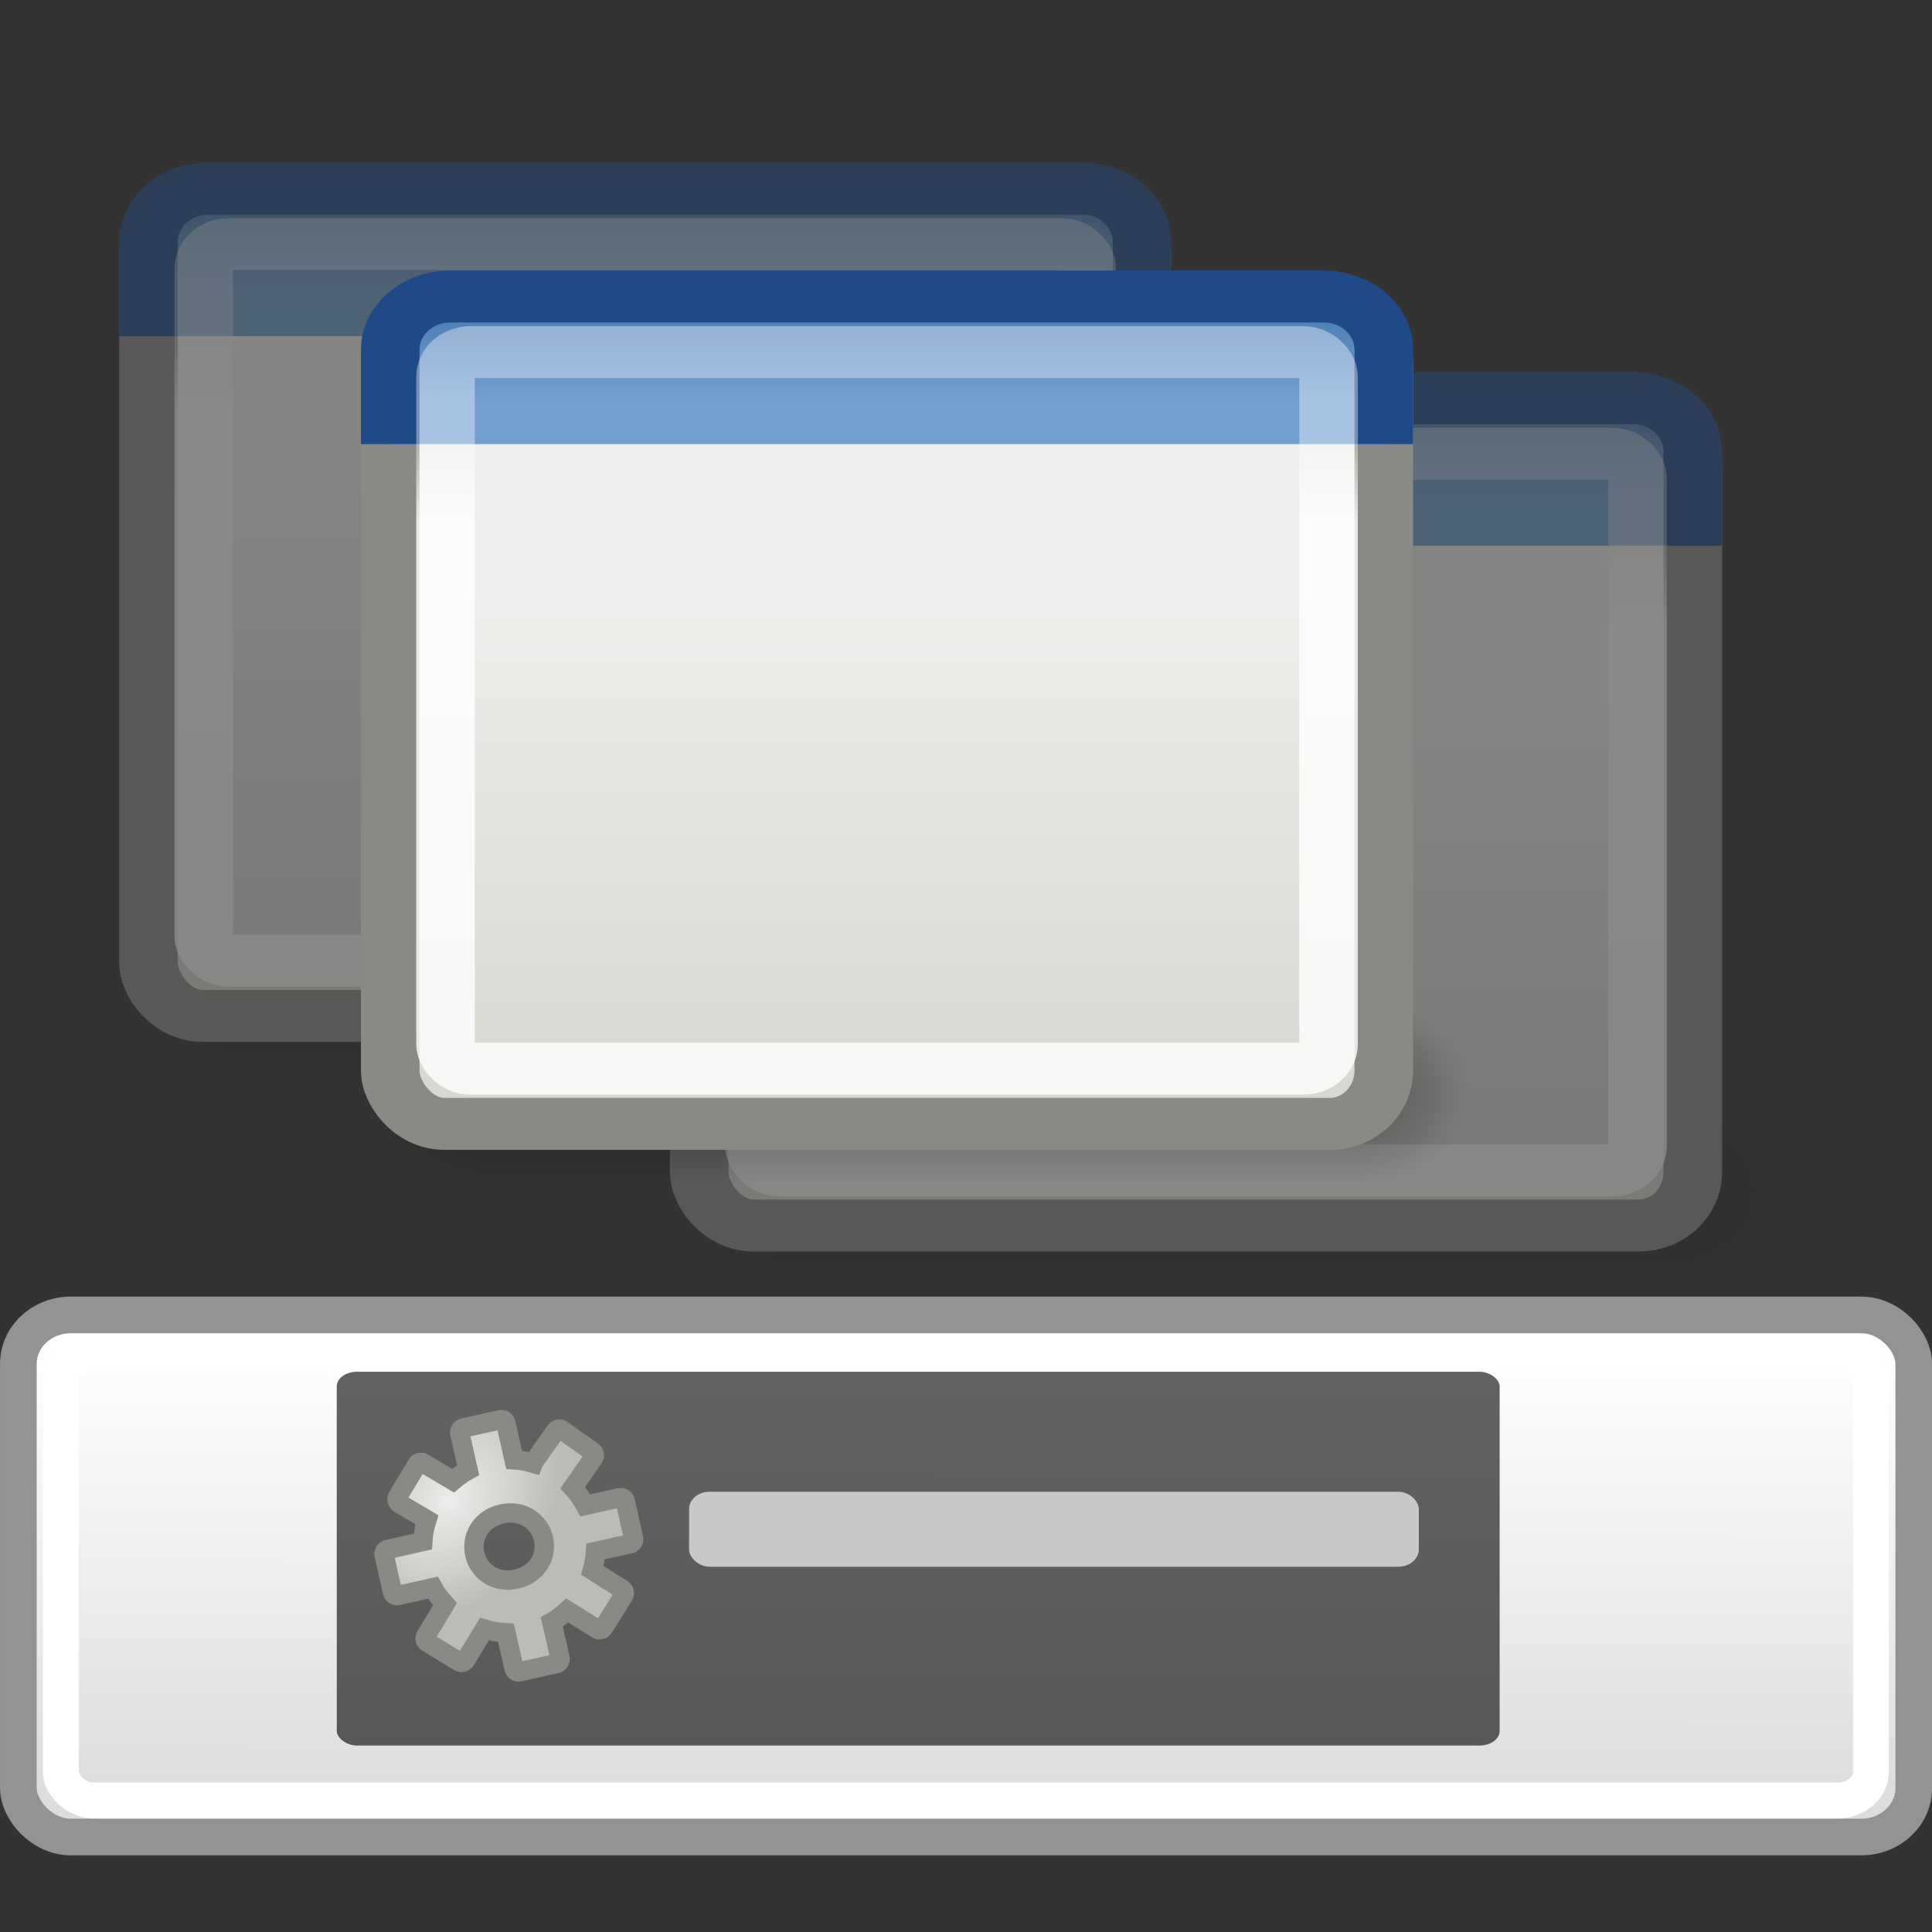 <?xml version="1.0" encoding="UTF-8" standalone="no"?>
<!-- Created with Inkscape (http://www.inkscape.org/) -->
<svg
   xmlns:dc="http://purl.org/dc/elements/1.1/"
   xmlns:cc="http://creativecommons.org/ns#"
   xmlns:rdf="http://www.w3.org/1999/02/22-rdf-syntax-ns#"
   xmlns:svg="http://www.w3.org/2000/svg"
   xmlns="http://www.w3.org/2000/svg"
   xmlns:xlink="http://www.w3.org/1999/xlink"
   xmlns:sodipodi="http://sodipodi.sourceforge.net/DTD/sodipodi-0.dtd"
   xmlns:inkscape="http://www.inkscape.org/namespaces/inkscape"
   width="72"
   height="72"
   id="svg1381"
   sodipodi:version="0.32"
   inkscape:version="0.46"
   sodipodi:docbase="/home/patrick/Projects/Beryl/svn/beryl/trunk/beryl-settings/images"
   sodipodi:docname="plugin-peek.svg"
   inkscape:output_extension="org.inkscape.output.svg.inkscape"
   version="1.0">
  <rect width="100%" height="100%" fill="#333333" stroke="none"/>
  <defs
     id="defs1383">
    <inkscape:perspective
       sodipodi:type="inkscape:persp3d"
       inkscape:vp_x="0 : 16 : 1"
       inkscape:vp_y="0 : 1000 : 0"
       inkscape:vp_z="32 : 16 : 1"
       inkscape:persp3d-origin="16 : 10.666667 : 1"
       id="perspective73" />
    <linearGradient
       inkscape:collect="always"
       id="linearGradient3429">
      <stop
         style="stop-color:#000000;stop-opacity:1;"
         offset="0"
         id="stop3431" />
      <stop
         style="stop-color:#000000;stop-opacity:0;"
         offset="1"
         id="stop3433" />
    </linearGradient>
    <linearGradient
       id="linearGradient6732">
      <stop
         id="stop6734"
         offset="0"
         style="stop-color:#ffffff;stop-opacity:1;" />
      <stop
         id="stop6736"
         offset="1"
         style="stop-color:#dddddd;stop-opacity:1;" />
    </linearGradient>
    <linearGradient
       id="linearGradient47870">
      <stop
         id="stop47872"
         offset="0"
         style="stop-color:#000000;stop-opacity:0" />
      <stop
         id="stop47878"
         offset="0.5"
         style="stop-color:#000000;stop-opacity:1" />
      <stop
         id="stop47874"
         offset="1"
         style="stop-color:#000000;stop-opacity:0" />
    </linearGradient>
    <linearGradient
       id="linearGradient51765">
      <stop
         id="stop51767"
         offset="0"
         style="stop-color:#000000;stop-opacity:1" />
      <stop
         id="stop51769"
         offset="1"
         style="stop-color:#000000;stop-opacity:0" />
    </linearGradient>
    <linearGradient
       id="linearGradient8440">
      <stop
         style="stop-color:#edeeec;stop-opacity:1;"
         offset="0"
         id="stop8442" />
      <stop
         style="stop-color:#babdb6;stop-opacity:1;"
         offset="1"
         id="stop8444" />
    </linearGradient>
    <linearGradient
       id="linearGradient2781">
      <stop
         id="stop2783"
         offset="0"
         style="stop-color:#d3d7cf;stop-opacity:1" />
      <stop
         id="stop2785"
         offset="1"
         style="stop-color:#eeeeec;stop-opacity:1" />
    </linearGradient>
    <linearGradient
       id="linearGradient3674">
      <stop
         id="stop3676"
         offset="0"
         style="stop-color:#3465a4;stop-opacity:1" />
      <stop
         id="stop3678"
         offset="1"
         style="stop-color:#729fcf;stop-opacity:1;" />
    </linearGradient>
    <linearGradient
       id="linearGradient3690">
      <stop
         id="stop3692"
         offset="0"
         style="stop-color:white;stop-opacity:1;" />
      <stop
         id="stop3694"
         offset="1"
         style="stop-color:white;stop-opacity:0.469" />
    </linearGradient>
    <radialGradient
       inkscape:collect="always"
       xlink:href="#linearGradient8440"
       id="radialGradient8781"
       gradientUnits="userSpaceOnUse"
       gradientTransform="matrix(0.513,0.375,-0.503,0.651,-11.644,-16.194)"
       cx="56.704"
       cy="10.241"
       fx="56.704"
       fy="10.241"
       r="14.75" />
    <radialGradient
       inkscape:collect="always"
       xlink:href="#linearGradient8440"
       id="radialGradient8783"
       gradientUnits="userSpaceOnUse"
       gradientTransform="matrix(0.24,0.425,-0.571,0.306,19.11,-0.338)"
       cx="56.704"
       cy="10.241"
       fx="56.704"
       fy="10.241"
       r="14.75" />
    <radialGradient
       inkscape:collect="always"
       xlink:href="#linearGradient3429"
       id="radialGradient8785"
       gradientUnits="userSpaceOnUse"
       gradientTransform="matrix(1,0,0,0.283,0,15.55)"
       cx="-2.764"
       cy="21.702"
       fx="-2.764"
       fy="21.702"
       r="8.164" />
    <radialGradient
       inkscape:collect="always"
       xlink:href="#linearGradient3429"
       id="radialGradient8787"
       gradientUnits="userSpaceOnUse"
       gradientTransform="matrix(1,0,0,0.283,0,15.55)"
       cx="-2.764"
       cy="21.702"
       fx="-2.764"
       fy="21.702"
       r="8.164" />
    <linearGradient
       inkscape:collect="always"
       xlink:href="#linearGradient6732"
       id="linearGradient8793"
       gradientUnits="userSpaceOnUse"
       gradientTransform="matrix(90.898,0,0,40.133,-3052.485,-568.875)"
       x1="23.05"
       y1="10.764"
       x2="22.963"
       y2="36.625" />
    <linearGradient
       inkscape:collect="always"
       xlink:href="#linearGradient6732"
       id="linearGradient8807"
       gradientUnits="userSpaceOnUse"
       gradientTransform="matrix(1.108,0,0,1.482,-11.72,-26.311)"
       x1="16.25"
       y1="12.25"
       x2="31.5"
       y2="36.625" />
    <radialGradient
       inkscape:collect="always"
       xlink:href="#linearGradient8440"
       id="radialGradient8815"
       gradientUnits="userSpaceOnUse"
       gradientTransform="matrix(0.138,0.105,-0.137,0.18,-2.407,18.512)"
       cx="56.704"
       cy="10.241"
       fx="56.704"
       fy="10.241"
       r="14.75" />
    <linearGradient
       inkscape:collect="always"
       xlink:href="#linearGradient6732"
       id="linearGradient8820"
       gradientUnits="userSpaceOnUse"
       gradientTransform="matrix(90.898,0,0,40.133,-3052.485,-568.875)"
       x1="23.05"
       y1="10.764"
       x2="22.963"
       y2="36.625" />
    <linearGradient
       inkscape:collect="always"
       xlink:href="#linearGradient6732"
       id="linearGradient8824"
       gradientUnits="userSpaceOnUse"
       gradientTransform="matrix(1.231,0,0,0.503,-12.019,17.01)"
       x1="23.05"
       y1="10.764"
       x2="22.963"
       y2="36.625" />
    <linearGradient
       inkscape:collect="always"
       xlink:href="#linearGradient47870"
       id="linearGradient2456"
       gradientUnits="userSpaceOnUse"
       gradientTransform="matrix(0.979,0,0,0.715,-8.501,52.113)"
       x1="32.085"
       y1="-14.402"
       x2="32.085"
       y2="-5.563" />
    <radialGradient
       inkscape:collect="always"
       xlink:href="#linearGradient51765"
       id="radialGradient2458"
       gradientUnits="userSpaceOnUse"
       gradientTransform="matrix(1.958,-8.146468e-7,6.6614241e-7,1.457,-59.018,62.738)"
       cx="51.438"
       cy="-12.203"
       fx="51.438"
       fy="-12.203"
       r="2.172" />
    <radialGradient
       inkscape:collect="always"
       xlink:href="#linearGradient51765"
       id="radialGradient2460"
       gradientUnits="userSpaceOnUse"
       gradientTransform="matrix(-1.958,-9.2540676e-8,-1.2888861e-7,1.457,110.018,62.738)"
       cx="51.438"
       cy="-12.203"
       fx="51.438"
       fy="-12.203"
       r="2.172" />
    <linearGradient
       inkscape:collect="always"
       xlink:href="#linearGradient2781"
       id="linearGradient2462"
       gradientUnits="userSpaceOnUse"
       gradientTransform="translate(5,-6)"
       x1="24.926"
       y1="40"
       x2="24.926"
       y2="19.539" />
    <linearGradient
       inkscape:collect="always"
       xlink:href="#linearGradient3674"
       id="linearGradient2464"
       gradientUnits="userSpaceOnUse"
       gradientTransform="translate(5,-6)"
       x1="23.069"
       y1="6.799"
       x2="23.069"
       y2="12.403" />
    <linearGradient
       inkscape:collect="always"
       xlink:href="#linearGradient3690"
       id="linearGradient2466"
       gradientUnits="userSpaceOnUse"
       gradientTransform="matrix(0.946,0,0,0.926,6.348,-4.214)"
       x1="9.5"
       y1="16.264"
       x2="9.5"
       y2="13.409" />
    <linearGradient
       inkscape:collect="always"
       xlink:href="#linearGradient47870"
       id="linearGradient2486"
       gradientUnits="userSpaceOnUse"
       gradientTransform="matrix(0.979,0,0,0.715,-8.501,52.113)"
       x1="32.085"
       y1="-14.402"
       x2="32.085"
       y2="-5.563" />
    <radialGradient
       inkscape:collect="always"
       xlink:href="#linearGradient51765"
       id="radialGradient2488"
       gradientUnits="userSpaceOnUse"
       gradientTransform="matrix(1.958,-8.146468e-7,6.6614241e-7,1.457,-59.018,62.738)"
       cx="51.438"
       cy="-12.203"
       fx="51.438"
       fy="-12.203"
       r="2.172" />
    <radialGradient
       inkscape:collect="always"
       xlink:href="#linearGradient51765"
       id="radialGradient2490"
       gradientUnits="userSpaceOnUse"
       gradientTransform="matrix(-1.958,-9.2540676e-8,-1.2888861e-7,1.457,110.018,62.738)"
       cx="51.438"
       cy="-12.203"
       fx="51.438"
       fy="-12.203"
       r="2.172" />
    <linearGradient
       inkscape:collect="always"
       xlink:href="#linearGradient2781"
       id="linearGradient2492"
       gradientUnits="userSpaceOnUse"
       gradientTransform="translate(5,-6)"
       x1="24.926"
       y1="40"
       x2="24.926"
       y2="19.539" />
    <linearGradient
       inkscape:collect="always"
       xlink:href="#linearGradient3674"
       id="linearGradient2494"
       gradientUnits="userSpaceOnUse"
       gradientTransform="translate(5,-6)"
       x1="23.069"
       y1="6.799"
       x2="23.069"
       y2="12.403" />
    <linearGradient
       inkscape:collect="always"
       xlink:href="#linearGradient3690"
       id="linearGradient2496"
       gradientUnits="userSpaceOnUse"
       gradientTransform="matrix(0.946,0,0,0.926,6.348,-4.214)"
       x1="9.5"
       y1="16.264"
       x2="9.5"
       y2="13.409" />
    <linearGradient
       inkscape:collect="always"
       xlink:href="#linearGradient47870"
       id="linearGradient2516"
       gradientUnits="userSpaceOnUse"
       gradientTransform="matrix(0.979,0,0,0.715,-8.501,52.113)"
       x1="32.085"
       y1="-14.402"
       x2="32.085"
       y2="-5.563" />
    <radialGradient
       inkscape:collect="always"
       xlink:href="#linearGradient51765"
       id="radialGradient2518"
       gradientUnits="userSpaceOnUse"
       gradientTransform="matrix(1.958,-8.146468e-7,6.6614241e-7,1.457,-59.018,62.738)"
       cx="51.438"
       cy="-12.203"
       fx="51.438"
       fy="-12.203"
       r="2.172" />
    <radialGradient
       inkscape:collect="always"
       xlink:href="#linearGradient51765"
       id="radialGradient2520"
       gradientUnits="userSpaceOnUse"
       gradientTransform="matrix(-1.958,-9.2540676e-8,-1.2888861e-7,1.457,110.018,62.738)"
       cx="51.438"
       cy="-12.203"
       fx="51.438"
       fy="-12.203"
       r="2.172" />
    <linearGradient
       inkscape:collect="always"
       xlink:href="#linearGradient2781"
       id="linearGradient2522"
       gradientUnits="userSpaceOnUse"
       gradientTransform="translate(5,-6)"
       x1="24.926"
       y1="40"
       x2="24.926"
       y2="19.539" />
    <linearGradient
       inkscape:collect="always"
       xlink:href="#linearGradient3674"
       id="linearGradient2524"
       gradientUnits="userSpaceOnUse"
       gradientTransform="translate(5,-6)"
       x1="23.069"
       y1="6.799"
       x2="23.069"
       y2="12.403" />
    <linearGradient
       inkscape:collect="always"
       xlink:href="#linearGradient3690"
       id="linearGradient2526"
       gradientUnits="userSpaceOnUse"
       gradientTransform="matrix(0.946,0,0,0.926,6.348,-4.214)"
       x1="9.5"
       y1="16.264"
       x2="9.5"
       y2="13.409" />
    <linearGradient
       inkscape:collect="always"
       xlink:href="#linearGradient47870"
       id="linearGradient2553"
       gradientUnits="userSpaceOnUse"
       gradientTransform="matrix(0.979,0,0,0.715,-8.501,52.113)"
       x1="32.085"
       y1="-14.402"
       x2="32.085"
       y2="-5.563" />
    <radialGradient
       inkscape:collect="always"
       xlink:href="#linearGradient51765"
       id="radialGradient2555"
       gradientUnits="userSpaceOnUse"
       gradientTransform="matrix(1.958,-8.146468e-7,6.6614241e-7,1.457,-59.018,62.738)"
       cx="51.438"
       cy="-12.203"
       fx="51.438"
       fy="-12.203"
       r="2.172" />
    <radialGradient
       inkscape:collect="always"
       xlink:href="#linearGradient51765"
       id="radialGradient2557"
       gradientUnits="userSpaceOnUse"
       gradientTransform="matrix(-1.958,-9.2540676e-8,-1.2888861e-7,1.457,110.018,62.738)"
       cx="51.438"
       cy="-12.203"
       fx="51.438"
       fy="-12.203"
       r="2.172" />
    <linearGradient
       inkscape:collect="always"
       xlink:href="#linearGradient2781"
       id="linearGradient2559"
       gradientUnits="userSpaceOnUse"
       gradientTransform="translate(5,-6)"
       x1="24.926"
       y1="40"
       x2="24.926"
       y2="19.539" />
    <linearGradient
       inkscape:collect="always"
       xlink:href="#linearGradient3674"
       id="linearGradient2561"
       gradientUnits="userSpaceOnUse"
       gradientTransform="translate(5,-6)"
       x1="23.069"
       y1="6.799"
       x2="23.069"
       y2="12.403" />
    <linearGradient
       inkscape:collect="always"
       xlink:href="#linearGradient3690"
       id="linearGradient2563"
       gradientUnits="userSpaceOnUse"
       gradientTransform="matrix(0.946,0,0,0.926,6.348,-4.214)"
       x1="9.5"
       y1="16.264"
       x2="9.5"
       y2="13.409" />
    <linearGradient
       inkscape:collect="always"
       xlink:href="#linearGradient47870"
       id="linearGradient2565"
       gradientUnits="userSpaceOnUse"
       gradientTransform="matrix(0.979,0,0,0.715,-8.501,52.113)"
       x1="32.085"
       y1="-14.402"
       x2="32.085"
       y2="-5.563" />
    <radialGradient
       inkscape:collect="always"
       xlink:href="#linearGradient51765"
       id="radialGradient2567"
       gradientUnits="userSpaceOnUse"
       gradientTransform="matrix(1.958,-8.146468e-7,6.6614241e-7,1.457,-59.018,62.738)"
       cx="51.438"
       cy="-12.203"
       fx="51.438"
       fy="-12.203"
       r="2.172" />
    <radialGradient
       inkscape:collect="always"
       xlink:href="#linearGradient51765"
       id="radialGradient2569"
       gradientUnits="userSpaceOnUse"
       gradientTransform="matrix(-1.958,-9.2540676e-8,-1.2888861e-7,1.457,110.018,62.738)"
       cx="51.438"
       cy="-12.203"
       fx="51.438"
       fy="-12.203"
       r="2.172" />
    <linearGradient
       inkscape:collect="always"
       xlink:href="#linearGradient2781"
       id="linearGradient2571"
       gradientUnits="userSpaceOnUse"
       gradientTransform="translate(5,-6)"
       x1="24.926"
       y1="40"
       x2="24.926"
       y2="19.539" />
    <linearGradient
       inkscape:collect="always"
       xlink:href="#linearGradient3674"
       id="linearGradient2573"
       gradientUnits="userSpaceOnUse"
       gradientTransform="translate(5,-6)"
       x1="23.069"
       y1="6.799"
       x2="23.069"
       y2="12.403" />
    <linearGradient
       inkscape:collect="always"
       xlink:href="#linearGradient3690"
       id="linearGradient2575"
       gradientUnits="userSpaceOnUse"
       gradientTransform="matrix(0.946,0,0,0.926,6.348,-4.214)"
       x1="9.5"
       y1="16.264"
       x2="9.5"
       y2="13.409" />
    <linearGradient
       inkscape:collect="always"
       xlink:href="#linearGradient47870"
       id="linearGradient2577"
       gradientUnits="userSpaceOnUse"
       gradientTransform="matrix(0.979,0,0,0.715,-8.501,52.113)"
       x1="32.085"
       y1="-14.402"
       x2="32.085"
       y2="-5.563" />
    <radialGradient
       inkscape:collect="always"
       xlink:href="#linearGradient51765"
       id="radialGradient2579"
       gradientUnits="userSpaceOnUse"
       gradientTransform="matrix(1.958,-8.146468e-7,6.6614241e-7,1.457,-59.018,62.738)"
       cx="51.438"
       cy="-12.203"
       fx="51.438"
       fy="-12.203"
       r="2.172" />
    <radialGradient
       inkscape:collect="always"
       xlink:href="#linearGradient51765"
       id="radialGradient2581"
       gradientUnits="userSpaceOnUse"
       gradientTransform="matrix(-1.958,-9.2540676e-8,-1.2888861e-7,1.457,110.018,62.738)"
       cx="51.438"
       cy="-12.203"
       fx="51.438"
       fy="-12.203"
       r="2.172" />
    <linearGradient
       inkscape:collect="always"
       xlink:href="#linearGradient2781"
       id="linearGradient2583"
       gradientUnits="userSpaceOnUse"
       gradientTransform="translate(5,-6)"
       x1="24.926"
       y1="40"
       x2="24.926"
       y2="19.539" />
    <linearGradient
       inkscape:collect="always"
       xlink:href="#linearGradient3674"
       id="linearGradient2585"
       gradientUnits="userSpaceOnUse"
       gradientTransform="translate(5,-6)"
       x1="23.069"
       y1="6.799"
       x2="23.069"
       y2="12.403" />
    <linearGradient
       inkscape:collect="always"
       xlink:href="#linearGradient3690"
       id="linearGradient2587"
       gradientUnits="userSpaceOnUse"
       gradientTransform="matrix(0.946,0,0,0.926,6.348,-4.214)"
       x1="9.5"
       y1="16.264"
       x2="9.5"
       y2="13.409" />
    <linearGradient
       inkscape:collect="always"
       xlink:href="#linearGradient6732"
       id="linearGradient2589"
       gradientUnits="userSpaceOnUse"
       gradientTransform="matrix(0.867,0,0,0.316,-3.356,18.529)"
       x1="23.05"
       y1="10.764"
       x2="22.963"
       y2="36.625" />
    <radialGradient
       inkscape:collect="always"
       xlink:href="#linearGradient8440"
       id="radialGradient2591"
       gradientUnits="userSpaceOnUse"
       gradientTransform="matrix(9.6850849e-2,7.3924824e-2,-9.6180835e-2,0.126,3.431,19.26)"
       cx="56.704"
       cy="10.241"
       fx="56.704"
       fy="10.241"
       r="14.75" />
  </defs>
  <sodipodi:namedview
     id="base"
     pagecolor="#ffffff"
     bordercolor="#666666"
     borderopacity="1.0"
     inkscape:pageopacity="0.0"
     inkscape:pageshadow="2"
     inkscape:zoom="2.8284272"
     inkscape:cx="21.84795"
     inkscape:cy="53.80671"
     inkscape:current-layer="layer1"
     showgrid="false"
     inkscape:document-units="px"
     inkscape:grid-bbox="true"
     inkscape:window-width="874"
     inkscape:window-height="688"
     inkscape:window-x="206"
     inkscape:window-y="103"
     inkscape:showpageshadow="false">
    <inkscape:grid
       type="xygrid"
       id="grid7935"
       empspacing="5"
       visible="true"
       enabled="true"
       dotted="false" />
  </sodipodi:namedview>
  <g
     id="layer1"
     inkscape:label="Layer 1"
     inkscape:groupmode="layer"
     style="display:inline"
     transform="translate(17.081,26.321)">
    <g
       id="g2465"
       transform="matrix(2.055,0,0,2.055,-16.631,-21.232)">
      <g
         inkscape:transform-center-y="-0.79549513"
         inkscape:transform-center-x="16.970563"
         transform="translate(5.958,0.252)"
         id="g2498"
         style="opacity:0.43;display:inline">
        <g
           id="g2500"
           transform="matrix(0.485,0,0,0.536,3.848,-5.193)">
          <rect
             id="rect2502"
             style="opacity:0.3;fill:url(#linearGradient2553);fill-opacity:1;fill-rule:evenodd;stroke:none"
             y="41.809"
             x="9.322"
             height="6.323"
             width="32.357" />
          <path
             id="path2504"
             style="opacity:0.3;fill:url(#radialGradient2555);fill-opacity:1;fill-rule:evenodd;stroke:none"
             d="M 41.678,41.8 L 41.678,48.127 C 44.022,48.103 45.93,46.705 45.93,44.974 C 45.93,43.243 44.022,41.824 41.678,41.8 z" />
          <path
             id="path2506"
             style="opacity:0.3;fill:url(#radialGradient2557);fill-opacity:1;fill-rule:evenodd;stroke:none"
             d="M 9.322,41.8 L 9.322,48.127 C 6.978,48.103 5.07,46.705 5.07,44.974 C 5.07,43.243 6.978,41.824 9.322,41.8 z" />
        </g>
        <g
           transform="matrix(0.546,0,0,0.484,-0.867,3.282)"
           id="g2508">
          <rect
             style="opacity:1;fill:url(#linearGradient2559);fill-opacity:1;stroke:#888a85;stroke-width:1.946;stroke-miterlimit:4;stroke-dasharray:none;stroke-opacity:1"
             id="rect2510"
             width="33"
             height="30.5"
             x="13.5"
             y="3"
             rx="1.79"
             ry="2" />
          <path
             style="fill:url(#linearGradient2561);fill-opacity:1;stroke:#204a87;stroke-width:1.946;stroke-miterlimit:4;stroke-opacity:1"
             d="M 13.5,8.03 L 13.5,4.5 C 13.5,3.392 14.392,2.5 15.5,2.5 L 44.5,2.5 C 45.608,2.5 46.5,3.392 46.5,4.5 L 46.5,8.03"
             id="path2512"
             sodipodi:nodetypes="cccccc" />
          <rect
             style="opacity:0.8;fill:none;stroke:url(#linearGradient2563);stroke-width:1.946;stroke-miterlimit:4;stroke-dasharray:none;stroke-opacity:1"
             id="rect2514"
             width="29.328"
             height="26.852"
             x="15.336"
             y="4.582"
             rx="0.843"
             ry="0.922" />
        </g>
      </g>
      <g
         transform="translate(-4.03,-3.549)"
         id="g2468"
         style="opacity:0.43;display:inline">
        <g
           id="g2470"
           transform="matrix(0.485,0,0,0.536,3.848,-5.193)">
          <rect
             id="rect2472"
             style="opacity:0.3;fill:url(#linearGradient2565);fill-opacity:1;fill-rule:evenodd;stroke:none"
             y="41.809"
             x="9.322"
             height="6.323"
             width="32.357" />
          <path
             id="path2474"
             style="opacity:0.3;fill:url(#radialGradient2567);fill-opacity:1;fill-rule:evenodd;stroke:none"
             d="M 41.678,41.8 L 41.678,48.127 C 44.022,48.103 45.93,46.705 45.93,44.974 C 45.93,43.243 44.022,41.824 41.678,41.8 z" />
          <path
             id="path2476"
             style="opacity:0.3;fill:url(#radialGradient2569);fill-opacity:1;fill-rule:evenodd;stroke:none"
             d="M 9.322,41.8 L 9.322,48.127 C 6.978,48.103 5.07,46.705 5.07,44.974 C 5.07,43.243 6.978,41.824 9.322,41.8 z" />
        </g>
        <g
           transform="matrix(0.546,0,0,0.484,-0.867,3.282)"
           id="g2478">
          <rect
             style="opacity:1;fill:url(#linearGradient2571);fill-opacity:1;stroke:#888a85;stroke-width:1.946;stroke-miterlimit:4;stroke-dasharray:none;stroke-opacity:1"
             id="rect2480"
             width="33"
             height="30.5"
             x="13.5"
             y="3"
             rx="1.79"
             ry="2" />
          <path
             style="fill:url(#linearGradient2573);fill-opacity:1;stroke:#204a87;stroke-width:1.946;stroke-miterlimit:4;stroke-opacity:1"
             d="M 13.5,8.03 L 13.5,4.5 C 13.5,3.392 14.392,2.5 15.5,2.5 L 44.5,2.5 C 45.608,2.5 46.5,3.392 46.5,4.5 L 46.5,8.03"
             id="path2482"
             sodipodi:nodetypes="cccccc" />
          <rect
             style="opacity:0.8;fill:none;stroke:url(#linearGradient2575);stroke-width:1.946;stroke-miterlimit:4;stroke-dasharray:none;stroke-opacity:1"
             id="rect2484"
             width="29.328"
             height="26.852"
             x="15.336"
             y="4.582"
             rx="0.843"
             ry="0.922" />
        </g>
      </g>
      <g
         transform="translate(0.354,-1.591)"
         id="g2446">
        <g
           id="g54724"
           transform="matrix(0.485,0,0,0.536,3.848,-5.193)">
          <rect
             id="rect46899"
             style="opacity:0.3;fill:url(#linearGradient2577);fill-opacity:1;fill-rule:evenodd;stroke:none"
             y="41.809"
             x="9.322"
             height="6.323"
             width="32.357" />
          <path
             id="path48849"
             style="opacity:0.3;fill:url(#radialGradient2579);fill-opacity:1;fill-rule:evenodd;stroke:none"
             d="M 41.678,41.8 L 41.678,48.127 C 44.022,48.103 45.93,46.705 45.93,44.974 C 45.93,43.243 44.022,41.824 41.678,41.8 z" />
          <path
             id="path52742"
             style="opacity:0.3;fill:url(#radialGradient2581);fill-opacity:1;fill-rule:evenodd;stroke:none"
             d="M 9.322,41.8 L 9.322,48.127 C 6.978,48.103 5.07,46.705 5.07,44.974 C 5.07,43.243 6.978,41.824 9.322,41.8 z" />
        </g>
        <g
           transform="matrix(0.546,0,0,0.484,-0.867,3.282)"
           id="g2820">
          <rect
             style="opacity:1;fill:url(#linearGradient2583);fill-opacity:1;stroke:#888a85;stroke-width:1.946;stroke-miterlimit:4;stroke-dasharray:none;stroke-opacity:1"
             id="rect1915"
             width="33"
             height="30.5"
             x="13.5"
             y="3"
             rx="1.79"
             ry="2" />
          <path
             style="fill:url(#linearGradient2585);fill-opacity:1;stroke:#204a87;stroke-width:1.946;stroke-miterlimit:4;stroke-opacity:1"
             d="M 13.5,8.03 L 13.5,4.5 C 13.5,3.392 14.392,2.5 15.5,2.5 L 44.5,2.5 C 45.608,2.5 46.5,3.392 46.5,4.5 L 46.5,8.03"
             id="path1917"
             sodipodi:nodetypes="cccccc" />
          <rect
             style="opacity:0.8;fill:none;stroke:url(#linearGradient2587);stroke-width:1.946;stroke-miterlimit:4;stroke-dasharray:none;stroke-opacity:1"
             id="rect1919"
             width="29.328"
             height="26.852"
             x="15.336"
             y="4.582"
             rx="0.843"
             ry="0.922" />
        </g>
      </g>
      <rect
         style="fill:url(#linearGradient2589);fill-opacity:1;fill-rule:evenodd;stroke:#939393;stroke-width:0.665;stroke-linecap:butt;stroke-linejoin:miter;marker:none;marker-start:none;marker-mid:none;marker-end:none;stroke-miterlimit:4;stroke-dasharray:none;stroke-dashoffset:0;stroke-opacity:1;visibility:visible;display:inline;overflow:visible"
         id="rect1742"
         width="34.373"
         height="9.467"
         x="0.114"
         y="21.37"
         rx="0.949"
         ry="0.887" />
      <rect
         ry="0.523"
         rx="0.604"
         y="22.063"
         x="0.884"
         height="8.113"
         width="32.826"
         id="rect1744"
         style="fill:none;stroke:#ffffff;stroke-width:0.65;stroke-linecap:butt;stroke-linejoin:miter;marker:none;marker-start:none;marker-mid:none;marker-end:none;stroke-miterlimit:4;stroke-dasharray:none;stroke-dashoffset:0;stroke-opacity:1;visibility:visible;display:inline;overflow:visible" />
      <rect
         style="opacity:0.61"
         id="rect2396"
         width="21.089"
         height="6.779"
         x="5.888"
         y="22.4"
         rx="0.369"
         ry="0.264" />
      <g
         inkscape:label="Layer 1"
         id="g1506"
         transform="matrix(0.363,0,0,0.303,-29.873,25.179)">
        <rect
           ry="1.031"
           rx="1.031"
           y="-1.989"
           x="116.117"
           height="4.489"
           width="36.455"
           id="rect1521"
           style="opacity:1;fill:#c8c8c8;fill-opacity:1;fill-rule:evenodd;stroke:none;marker:none;marker-start:none;marker-mid:none;marker-end:none;visibility:visible;display:inline;overflow:visible" />
      </g>
      <path
         style="fill:url(#radialGradient2591);fill-opacity:1;fill-rule:evenodd;stroke:#888a85;stroke-width:0.352;stroke-linecap:butt;stroke-linejoin:miter;stroke-miterlimit:4;stroke-dasharray:none;stroke-dashoffset:0;stroke-opacity:1;display:inline"
         d="M 8.183,23.421 C 8.137,23.432 8.11,23.476 8.12,23.521 L 8.271,24.184 C 8.171,24.237 8.081,24.305 7.997,24.376 L 7.456,24.055 C 7.416,24.031 7.366,24.044 7.342,24.085 L 6.991,24.669 C 6.966,24.71 6.983,24.764 7.023,24.788 L 7.523,25.084 C 7.482,25.21 7.455,25.343 7.447,25.479 L 6.81,25.623 C 6.765,25.633 6.736,25.676 6.747,25.723 L 6.899,26.395 C 6.91,26.441 6.954,26.468 6.999,26.458 L 7.632,26.315 C 7.692,26.425 7.768,26.523 7.851,26.614 L 7.504,27.191 C 7.479,27.232 7.49,27.283 7.53,27.307 L 8.109,27.66 C 8.148,27.684 8.198,27.67 8.223,27.63 L 8.568,27.067 C 8.693,27.105 8.823,27.131 8.957,27.136 L 9.103,27.779 C 9.113,27.824 9.156,27.853 9.203,27.842 L 9.874,27.691 C 9.92,27.681 9.947,27.636 9.937,27.591 L 9.788,26.939 C 9.891,26.88 9.983,26.807 10.068,26.729 L 10.608,27.067 C 10.647,27.091 10.703,27.08 10.728,27.039 L 11.09,26.459 C 11.115,26.418 11.103,26.368 11.063,26.343 L 10.522,26.001 C 10.553,25.892 10.574,25.777 10.581,25.66 L 11.208,25.519 C 11.253,25.509 11.282,25.465 11.271,25.419 L 11.119,24.747 C 11.108,24.7 11.064,24.674 11.019,24.684 L 10.396,24.824 C 10.332,24.706 10.256,24.599 10.167,24.503 L 10.543,23.964 C 10.57,23.925 10.564,23.873 10.526,23.847 L 9.968,23.453 C 9.931,23.426 9.881,23.44 9.853,23.479 L 9.461,24.036 C 9.456,24.043 9.454,24.051 9.451,24.059 C 9.34,24.026 9.223,24.003 9.104,23.996 L 8.954,23.333 C 8.944,23.288 8.9,23.26 8.854,23.27 L 8.183,23.421 z M 8.88,24.979 C 9.254,24.895 9.565,25.113 9.637,25.429 C 9.709,25.745 9.522,26.075 9.148,26.16 C 8.773,26.244 8.463,26.026 8.391,25.71 C 8.319,25.394 8.505,25.064 8.88,24.979 z"
         id="path8813" />
    </g>
  </g>
</svg>
